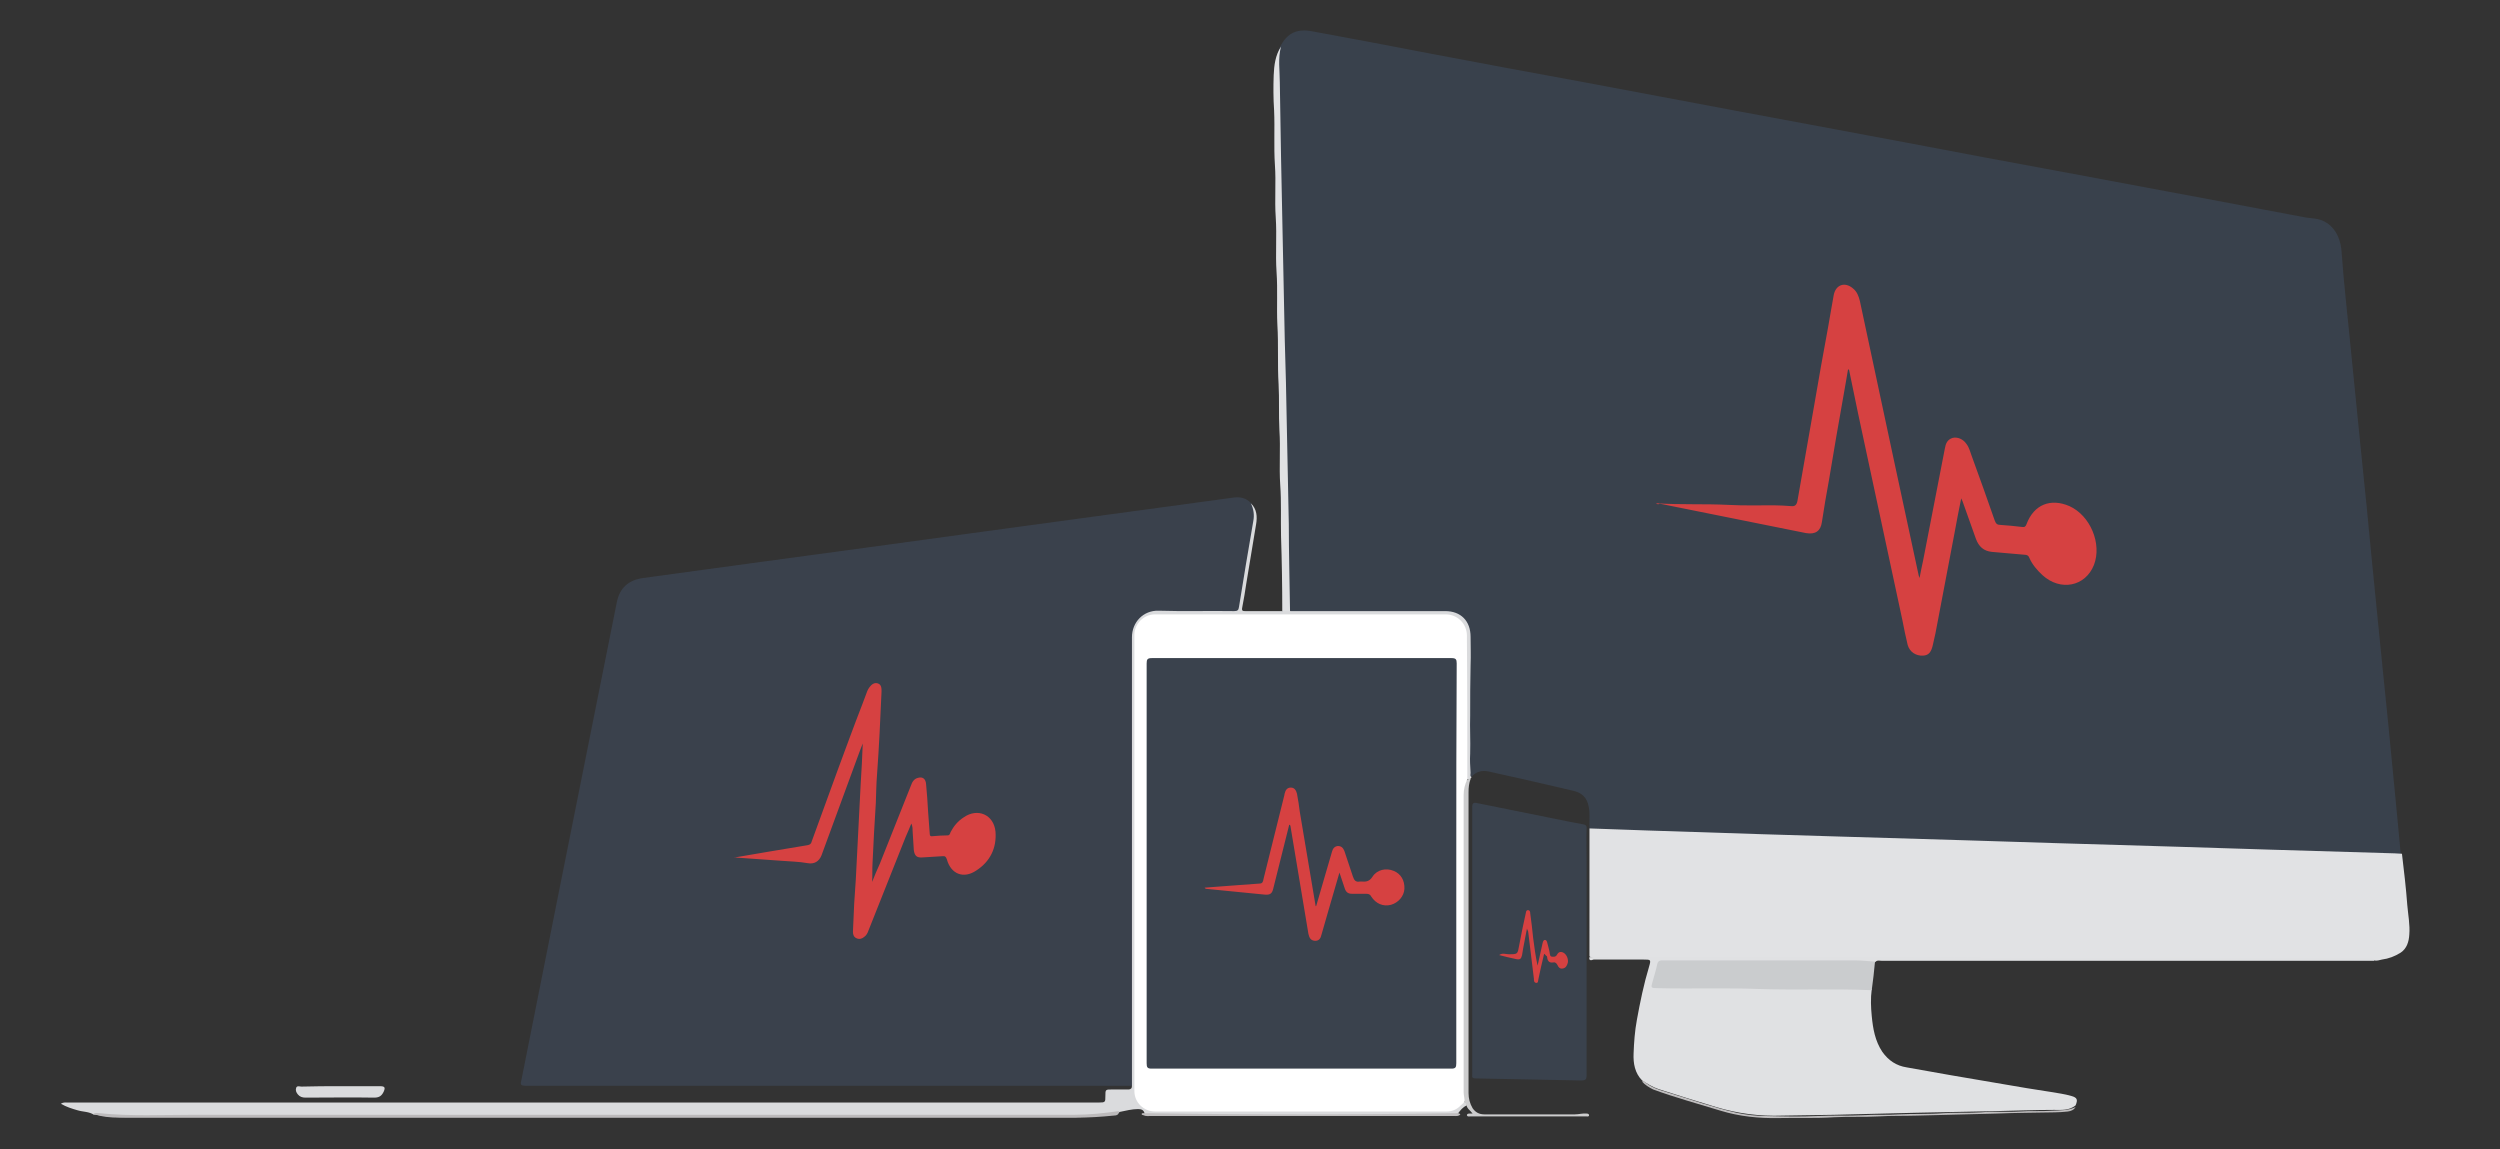 <?xml version="1.0" encoding="utf-8"?>
<!-- Generator: Adobe Illustrator 20.0.0, SVG Export Plug-In . SVG Version: 6.00 Build 0)  -->
<!DOCTYPE svg PUBLIC "-//W3C//DTD SVG 1.1//EN" "http://www.w3.org/Graphics/SVG/1.1/DTD/svg11.dtd">
<svg version="1.1" id="Layer_1" xmlns="http://www.w3.org/2000/svg" xmlns:xlink="http://www.w3.org/1999/xlink" x="0px" y="0px"
	 viewBox="0 0 612 281.3" style="enable-background:new 0 0 612 281.3;" xml:space="preserve">
<rect x="0" y="0" width="612" height="281.3" fill="#333333" stroke="none"/>
<style type="text/css">
	.st0{fill:#39414C;}
	.st1{fill:#3A414C;}
	.st2{fill:#E1E2E4;}
	.st3{fill:#E0E1E3;}
	.st4{fill:#3A424D;}
	.st5{fill:#DADBDD;}
	.st6{fill:#CACCCE;}
	.st7{fill:#BCBABB;}
	.st8{fill:#CDCDCE;}
	.st9{fill:#C0BEBF;}
	.st10{fill:#D64141;}
	.st11{fill:#FFFFFF;}
</style>
<g>
	<path class="st0" d="M389.1,202.8c-0.1-1.8,0.2-3.6-0.2-5.4c-0.4-2.1-1.6-3.3-3.7-3.8c-6.9-1.6-13.7-3.2-20.6-4.7
		c-1.7-0.4-3.2-0.1-4.4,1.3c-0.7-0.3-0.6-0.9-0.6-1.4c-0.1-2.7,0.2-5.3,0.2-8c-0.1-8.4-0.3-16.9-0.2-25.3c0-3.1-2.5-5.5-5.6-5.5
		c-12.2,0-24.4,0-36.5,0c-0.6,0-1.2,0.1-1.8-0.3c-0.4-0.5-0.3-1.1-0.3-1.6c0.1-6-0.2-11.9-0.3-17.8c-0.1-7.4-0.3-14.8-0.5-22.3
		c-0.1-3.6,0-7.2-0.2-10.8c-0.3-7.6-0.3-15.2-0.5-22.7c-0.1-3.6,0-7.1-0.2-10.7c-0.3-7.5-0.3-15-0.5-22.5c-0.1-3.6,0.1-7.3-0.2-10.9
		c-0.4-4.5,0.1-9.1-0.4-13.6c-0.2-1.9,0-3.7,0.8-5.4c1.7-3.3,4.1-4.5,8-3.7c9.4,1.7,18.7,3.5,28.1,5.3c12.7,2.4,25.4,4.8,38.1,7.1
		c12.8,2.4,25.5,4.8,38.3,7.2c13.6,2.5,27.2,5.1,40.7,7.6c13.2,2.5,26.3,5,39.5,7.4c12.3,2.3,24.6,4.6,36.9,6.9
		c7.1,1.3,14.1,2.7,21.2,4c1,0.2,2,0.2,3,0.4c3.5,0.7,5.7,3.8,6,7.9c0.6,8.4,1.6,16.8,2.4,25.2c0.8,8,1.6,16,2.4,24
		c0.9,8.7,1.8,17.5,2.6,26.2c0.6,6.4,1.3,12.7,1.9,19.1c0.7,7.3,1.5,14.6,2.2,21.8c0.7,7.2,1.4,14.5,2.1,21.7
		c0.3,3.2,0.6,6.4,0.9,9.6c-0.3,0.4-0.7,0.3-1.2,0.3c-4.4-0.1-8.8-0.2-13.2-0.4c-6-0.2-12-0.2-17.9-0.6c-2.6-0.2-5.2-0.1-7.8-0.2
		c-4-0.1-8-0.2-11.9-0.3c-5.9-0.2-11.8-0.2-17.7-0.6c-2.6-0.2-5.2-0.1-7.8-0.2c-3.9-0.1-7.8-0.2-11.7-0.3c-6-0.2-12-0.2-18.1-0.6
		c-2.6-0.2-5.2-0.1-7.7-0.2c-3.8-0.1-7.7-0.2-11.5-0.3c-6.1-0.2-12.3-0.3-18.4-0.6c-2.6-0.2-5.3-0.1-8-0.2
		c-4.1-0.1-8.1-0.2-12.2-0.3c-5.8-0.2-11.7-0.3-17.5-0.6c-4-0.2-7.9-0.4-11.9-0.3c-1.2,0-2.3-0.2-3.5-0.3
		C389.6,203.2,389.3,203.1,389.1,202.8z"/>
	<path class="st1" d="M277.1,265.8c-0.4,0-0.8,0-1.3,0c-48.9,0-97.8,0-146.7,0c-1.7,0-1.8-0.1-1.4-1.7c2.9-14.7,5.9-29.5,8.8-44.2
		c3-15,6-30,9-45c1.8-9.2,3.7-18.3,5.5-27.5c0.7-3.5,2.9-5.4,6.4-5.9c9.8-1.3,19.5-2.7,29.3-4c8.6-1.2,17.2-2.3,25.8-3.5
		c8-1.1,16.1-2.2,24.1-3.3c8.6-1.2,17.1-2.3,25.7-3.5c8.1-1.1,16.2-2.2,24.3-3.3c5.1-0.7,10.3-1.4,15.4-2.1c1.6-0.2,3,0.1,4.2,1.3
		c1,1.4,1.3,2.9,1,4.5c-1.1,6.8-2.3,13.7-3.4,20.5c-0.3,1.5-0.4,1.7-2,1.7c-6.2,0-12.4,0.1-18.7,0c-3,0-5.7,2.7-5.7,5.7
		c0,36.1,0,72.2,0,108.3C277.4,264.6,277.6,265.3,277.1,265.8z"/>
	<path class="st2" d="M389.1,202.8c4.7,0.2,9.4,0.3,14.1,0.5c9.2,0.3,18.5,0.6,27.7,0.9c6.6,0.2,13.2,0.4,19.8,0.6
		c10.1,0.3,20.2,0.6,30.3,0.9c7.4,0.2,14.8,0.5,22.3,0.7c10.1,0.3,20.2,0.6,30.3,0.9c7.4,0.2,14.8,0.5,22.3,0.7
		c10.1,0.3,20.2,0.6,30.3,0.9c0.6,0,1.2,0.1,1.8,0.1c0.5,4.2,1,8.4,1.3,12.5c0.2,2.4,0.7,4.9,0.5,7.3c-0.1,1.7-0.6,3.4-2.1,4.4
		c-1.4,0.9-3,1.5-4.6,1.7c-0.6,0.1-1.2,0.4-1.9,0.2c-0.4-0.5-1-0.3-1.5-0.3c-10.8,0-21.5,0-32.3,0c-22.7,0-45.4,0.2-68-0.1
		c-29.4-0.3-58.7,0-88.1-0.2c-0.7,0-1.5,0.2-2.2-0.4C389.1,223.8,389.1,213.3,389.1,202.8z"/>
	<path class="st3" d="M389.1,234.3c25.6,0,51.1-0.1,76.7,0c26.8,0.2,53.6,0.1,80.4,0.2c11.3,0,22.5,0,33.8,0c0.5,0,1.2-0.3,1.2,0.7
		c-22.5,0-45,0-67.5,0c-17.7,0-35.4,0-53.1,0c-0.5,0-1-0.2-1.4,0.2c-0.4,0.4-0.9,0.4-1.4,0.3c-1.3-0.2-2.6-0.2-4-0.2
		c-15,0-30,0-45,0c-2.6,0-2.3-0.1-3.1,2.3c-0.3,0.9-0.6,1.8-0.7,2.7c-0.1,0.6,0.1,0.9,0.7,1c0.3,0,0.7,0,1,0c2.1,0,4.2,0,6.4,0
		c13.3-0.1,26.7,0.4,40,0.2c1.4,0,2.8,0.3,4.2,0.2c0.3,0,0.7,0.1,0.9,0.3c-0.3,2.2-0.2,4.4,0,6.5c0.3,3.1,0.8,6.1,2.6,8.8
		c1.5,2.1,3.4,3.4,6,3.8c3.6,0.6,7.1,1.3,10.7,1.9c4.3,0.7,8.6,1.5,12.9,2.2c3.9,0.7,7.7,1.3,11.6,1.9c1.7,0.3,3.4,0.5,5.1,1
		c1.4,0.4,1.6,0.9,1,2.3c-1.6,1.3-3.5,1.1-5.3,1.1c-4.7,0-9.5,0.2-14.2,0.3c-6.5,0.1-13,0.3-19.5,0.4c-6.7,0.2-13.4,0.3-20.1,0.5
		c-4.2,0.1-8.5,0.1-12.7,0.2c-5.5,0.2-10.9-0.5-16.2-2.1c-4.7-1.4-9.4-2.9-14.1-4.4c-1.5-0.5-2.7-1.3-4-2.1
		c-1.8-1.8-2.2-4.2-2.1-6.6c0.1-2.7,0.3-5.5,0.8-8.2c0.8-4.4,1.7-8.8,3-13.1c0.5-1.7,0.4-1.7-1.3-1.7c-4.1,0-8.2,0-12.3,0
		C389.4,235.2,388.9,235.1,389.1,234.3z"/>
	<path class="st4" d="M360.4,230.2c0-10.9,0-21.8,0-32.6c0-1,0.3-1.2,1.2-1c7.4,1.5,14.9,3,22.3,4.5c1.2,0.2,2.4,0.5,3.7,0.7
		c0.6,0.1,0.9,0.4,0.8,1.1c-0.1,2.8,0,5.7,0,8.5c0,17.3,0,34.5,0,51.8c0,1.1-0.3,1.3-1.3,1.3c-8.6-0.2-17.3-0.3-25.9-0.5
		c-1,0-0.8-0.5-0.8-1.1C360.4,251.9,360.4,241,360.4,230.2z"/>
	<path class="st5" d="M277.1,265.8c0-36.6,0-73.2,0-109.8c0-3.7,2.8-6.6,6.5-6.5c6.2,0.2,12.4,0,18.5,0.1c0.8,0,1.1-0.2,1.2-1
		c1.1-7,2.3-14,3.5-21c0.3-1.5,0.1-3-0.6-4.4c1.5,1.4,1.6,3.3,1.3,5.1c-0.8,4.9-1.6,9.7-2.4,14.5c-0.3,2-0.6,3.9-1,5.9
		c-0.2,0.9,0.2,0.9,0.8,0.9c3,0,6.1,0,9.1,0c0.6-0.5,1.3-0.4,1.9,0c12.6,0,25.3,0,37.9,0c3.8,0,6.2,2.4,6.2,6.3c0,2.3,0.1,4.6,0,6.9
		c-0.1,4.2-0.1,8-0.1,12.4c-0.1,3,0.1,6.1,0,9.3c-0.1,1.6,0,3,0.1,4.7c0,0.4-0.2,0.8,0.2,1c0,0.2-0.1,0.3-0.2,0.4
		c-0.4,0.3-0.8,0.5-1-0.2c-0.1-0.7-0.1-1.4-0.1-2c0-10.7,0-21.3,0-32c0-1-0.1-2.1-0.6-3c-0.8-1.5-2-2.4-3.8-2.6
		c-0.5-0.1-1.1-0.1-1.6-0.1c-23.1,0-46.2,0-69.3,0c-1.7,0-3.1,0.3-4.3,1.6c-0.7,0.8-1.2,1.8-1.2,2.9c0,0.4,0,0.8,0,1.3
		c0,36.6,0,73.1,0,109.7c0,1.7,0.3,3.2,1.7,4.4c0.8,0.7,1.8,1.2,2.9,1.2c0.5,0,1.1,0,1.6,0c22.7,0,45.4,0,68.2,0
		c2.1,0,4-0.1,5.5-1.8c0.1-0.1,0.3-0.2,0.4-0.2c0.6-0.1,0.8,0.2,0.7,0.8c-1,0.4-1.6,1.2-2.2,2c-0.7,0.6-1.6,0.5-2.4,0.5
		c-4.7,0-9.5,0-14.2,0c-19.2,0-38.4,0-57.5,0c-0.9,0-1.8,0.1-2.6-0.5c-0.2-0.9-0.8-1.1-1.6-1.1c-1.5,0-3,0.4-4.5,0.7
		c-0.3,0.3-0.7,0.5-1.2,0.6c-3.2,0.3-6.3,0.7-9.5,0.7c-77.6,0-155.2,0-232.9,0c-2.3,0-4.6-0.2-6.9-0.6c-0.2,0-0.4-0.1-0.6,0
		c-1.2-0.8-2.7-0.7-4-1.1c-1.4-0.4-2.7-0.8-4.1-1.6c0.6-0.4,1.1-0.3,1.6-0.3c76.5,0,153.1,0,229.6,0c7.6,0,15.2,0,22.9,0
		c1.6,0,1.6-0.1,1.6-1.6c0-1.6,0-1.6,1.7-1.6c1.4,0,2.7,0,4.1,0C276.8,266.6,277.1,266.5,277.1,265.8z"/>
	<path class="st6" d="M458.2,242.4c-9.3-0.4-18.6,0-27.8-0.3c-8.2-0.3-16.4,0-24.7-0.2c-1.5,0-1.6-0.1-1.2-1.4
		c0.4-1.5,0.9-3,1.2-4.5c0.2-0.9,0.8-0.9,1.5-0.9c9.8,0,19.6,0,29.3,0c5.8,0,11.7,0,17.5,0c1.7,0,3.3,0.2,5,0.3
		C458.8,237.8,458.5,240.1,458.2,242.4z"/>
	<path class="st3" d="M315.8,149.6c-0.6,0-1.3,0-1.9,0c0-6.1-0.1-12.2-0.3-18.3c-0.1-4.2,0.1-8.4-0.2-12.6
		c-0.3-4.5,0.1-8.9-0.2-13.4c-0.2-3.8,0-7.5-0.2-11.2c-0.3-4.9,0-9.8-0.3-14.6c-0.2-4.3,0.1-8.6-0.2-12.9c-0.3-4.5,0.1-8.9-0.2-13.4
		c-0.3-4.3,0.1-8.6-0.2-12.8c-0.3-4.5,0-8.9-0.2-13.4c-0.2-2.9-0.2-5.8-0.1-8.6c0.1-2.4,0.4-4.9,1.8-7c-0.8,2.9-0.3,5.9-0.3,8.8
		c0.1,6.1,0.2,12.2,0.3,18.3c0.2,11.4,0.5,22.9,0.7,34.3c0.1,6.9,0.3,13.9,0.5,20.8c0.2,11.6,0.5,23.1,0.7,34.7
		C315.5,135.2,315.7,142.4,315.8,149.6z"/>
	<path class="st7" d="M22.9,272.7c0.4-0.4,1-0.2,1.4-0.2c7.7,0.8,15.4,0.4,23.2,0.4c71.8,0,143.7,0,215.5,0c3.7,0,7.3-0.4,10.9-0.9
		c0.1,0.9-0.6,1.1-1.3,1.1c-3,0.3-6,0.5-9.1,0.5c-71,0-142,0-213,0c-7.1,0-14.3,0-21.4,0C27.1,273.6,24.9,273.4,22.9,272.7z"/>
	<path class="st8" d="M359,270.5c-0.1-0.3-0.2-0.5-0.4-0.7c-0.4-0.3-0.5-0.8-0.5-1.3c-0.1-0.5-0.1-0.9-0.1-1.4c0-24.1,0-48.2,0-72.2
		c0-1,0.1-2,0.4-2.9c0.2-0.5,0.3-0.9,0.9-1.1c0.3,0,0.3-0.5,0.7-0.2c-0.4,1-0.5,2.1-0.5,3.2c0,24.6,0,49.2,0,73.7
		c0,1.3,0.3,2.5,1,3.7c0.7,1,1.6,1.5,2.9,1.5c7.4,0,14.7,0,22.1,0c1,0,1.9-0.3,2.9-0.2c0.3,0,0.6,0.1,0.6,0.4c0,0.4-0.4,0.3-0.6,0.3
		c-2.1,0-4.2,0-6.4,0c-7.1,0-14.3,0-21.4,0c-0.3,0-0.5,0-0.8,0c-0.2,0-0.6,0.1-0.7-0.3c0-0.3,0.3-0.4,0.6-0.4c0.2,0,0.5,0,0.8,0
		C359.9,271.8,359.1,271.4,359,270.5z"/>
	<path class="st5" d="M83.3,265.9c3.2,0,6.4,0,9.7,0c1.2,0,1.4,0.3,0.9,1.4c-0.5,1-1.1,1.4-2.3,1.4c-5.6-0.1-11.2,0-16.8,0
		c-0.8,0-1.4-0.2-1.9-0.8c-0.4-0.5-0.6-1-0.4-1.6c0.2-0.6,0.9-0.3,1.3-0.3C77,265.9,80.1,265.9,83.3,265.9z"/>
	<path class="st9" d="M402,264.8c0.1-0.2,0.3-0.2,0.5-0.1c1.6,1.5,3.7,2.1,5.7,2.7c5.6,1.7,11.2,3.7,16.9,5c2.4,0.5,4.8,0.8,7.3,0.8
		c4.2,0.1,8.3,0.2,12.5,0c3.7-0.2,7.5,0,11.2-0.2c2.9-0.2,5.8,0,8.6-0.2c3.7-0.2,7.4,0,11.1-0.3c3-0.2,6.1,0,9.1-0.2
		c3.1-0.3,6.3,0,9.4-0.2c2.7-0.2,5.4,0,8.1-0.2c1.9-0.1,3.9,0,5.7-0.9c-0.4,0.7-1.1,1-1.9,1.1c-1.1,0.1-2.1,0.2-3.2,0.2
		c-4.8,0.1-9.5,0.1-14.3,0.3c-6.5,0.2-12.9,0.3-19.4,0.5c-3.2,0.1-6.4,0-9.5,0.2c-3.6,0.2-7.2,0-10.8,0.2c-4.5,0.3-9.1,0.1-13.6,0.2
		c-4.8,0.1-9.6-0.4-14.2-1.8c-5.5-1.7-11.1-3.2-16.5-5.2C403.7,266.2,402.7,265.6,402,264.8z"/>
	<path class="st9" d="M280,272.5c25.6,0.4,51.2,0.4,76.7,0c0.3,0,0.5,0,0.8,0.3c-0.4,0.5-1,0.4-1.5,0.4c-4.2,0-8.3,0-12.5,0
		c-20.6,0-41.2,0-61.8,0c-0.6,0-1.2,0.1-1.8-0.2c-0.2-0.1-0.5,0-0.4-0.4C279.6,272.5,279.8,272.5,280,272.5z"/>
	<path class="st10" d="M405.4,123.2c6,0.4,11.9,0.1,17.8,0.4c3.7,0.2,7.4,0.1,11,0.1c1.4,0,2.9,0.1,4.3,0.2c0.9,0.1,1.3-0.3,1.5-1.2
		c1.4-7.8,2.7-15.6,4.1-23.4c1.1-6.4,2.2-12.7,3.4-19.1c0.5-2.7,0.9-5.4,1.4-8c0.5-2.5,2.7-3.3,4.7-1.6c1,0.8,1.4,1.9,1.7,3.1
		c2.8,13.1,5.6,26.2,8.4,39.3c2,9.3,4,18.6,6,27.9c0,0.1,0.1,0.2,0.2,0.6c0.3-1.6,0.6-3,0.9-4.4c1.8-9.1,3.5-18.2,5.3-27.3
		c0.2-1.2,0.6-2.2,1.9-2.6c1.2-0.3,2.6,0.3,3.4,1.5c0.7,0.9,0.9,2,1.3,3c1.9,5.2,3.8,10.5,5.6,15.7c0.3,0.8,0.6,1.1,1.4,1.1
		c1.8,0.1,3.5,0.3,5.3,0.5c0.6,0.1,0.9-0.1,1.1-0.7c1.8-4.8,5.9-6.4,10.5-4.4c5.1,2.3,8,9.2,6,14.4c-2.1,5.3-8.2,6.5-12.6,2.5
		c-1.3-1.2-2.5-2.6-3.2-4.2c-0.2-0.6-0.6-0.8-1.2-0.8c-2.7-0.2-5.4-0.5-8-0.7c-2-0.2-3.2-1.3-3.9-3.2c-1-2.9-2.1-5.8-3.1-8.7
		c-0.1-0.3-0.2-0.6-0.5-1.2c-0.6,2.9-1.1,5.6-1.6,8.3c-1.4,7.4-2.8,14.7-4.2,22.1c-0.3,1.8-0.7,3.6-1.1,5.3c-0.4,1.9-1,2.7-2.4,2.8
		c-1.8,0.1-3.3-0.9-3.8-2.6c-0.5-2-0.9-4.1-1.3-6.1c-2.9-13.4-5.7-26.7-8.6-40.1c-1.5-7-3-13.9-4.4-20.9c0-0.1,0-0.3-0.3-0.4
		c-0.3,2-0.7,3.9-1,5.8c-1.3,7.2-2.5,14.3-3.7,21.5c-0.6,3.3-1.2,6.7-1.7,10.1c-0.3,2.2-1.6,3.1-3.9,2.7
		c-11.9-2.4-23.9-4.8-35.8-7.2C406,123.5,405.7,123.5,405.4,123.2z"/>
	<path class="st10" d="M179.9,209.9c2.7-0.5,5.5-0.9,8.2-1.4c3.2-0.5,6.4-1.1,9.6-1.6c0.6-0.1,0.9-0.4,1-0.9
		c2.1-5.8,4.2-11.5,6.3-17.3c2-5.4,4-10.9,6.1-16.3c0.4-1.1,0.8-2.1,1.2-3.2c0.1-0.3,0.3-0.6,0.5-0.9c0.5-0.7,1.2-1.3,2.1-1
		c0.9,0.3,0.9,1.2,0.9,2c-0.3,6.8-0.6,13.5-1.1,20.3c-0.2,2.3-0.2,4.7-0.3,7c-0.3,4.9-0.6,9.7-0.8,14.6c-0.1,1.5,0,3.1-0.1,4.7
		c0.6-1.5,1.2-3,1.9-4.5c2.5-6.4,5.1-12.7,7.6-19.1c0.3-0.9,0.8-1.7,1.8-1.9c1.1-0.3,1.8,0.3,1.9,1.5c0.2,2.3,0.4,4.5,0.5,6.8
		c0.1,1.8,0.3,3.6,0.4,5.4c0,0.5,0.2,0.7,0.7,0.6c1.2-0.1,2.5-0.2,3.7-0.2c0.5,0,0.6-0.5,0.7-0.8c0.8-1.5,1.8-2.7,3.2-3.6
		c3.4-2.4,7.4-0.7,7.8,3.5c0.3,4-1.3,7.3-4.7,9.5c-3.1,2.1-6.2,0.9-7.2-2.7c-0.2-0.6-0.4-0.9-1.1-0.8c-1.6,0.1-3.3,0.2-4.9,0.3
		c-1.4,0.1-1.9-0.4-2.1-1.8c-0.1-1.6-0.2-3.2-0.3-4.8c0-0.5,0-1-0.3-1.7c-0.5,1.2-0.9,2.2-1.4,3.3c-3,7.6-6.1,15.3-9.1,22.9
		c-0.2,0.6-0.5,1.2-1.1,1.6c-0.5,0.4-1.1,0.6-1.8,0.3c-0.7-0.3-0.9-0.9-0.9-1.6c0.1-2.3,0.2-4.5,0.3-6.8c0.1-2,0.3-4,0.4-6
		c0.4-7.8,0.8-15.7,1.2-23.5c0.2-3.2,0.4-6.5,0.5-9.8c-0.5,1.2-0.9,2.4-1.4,3.7c-2.9,7.9-5.8,15.8-8.7,23.7
		c-0.6,1.5-1.8,2.2-3.4,1.9c-2.2-0.4-4.4-0.4-6.7-0.6c-3.8-0.3-7.5-0.5-11.3-0.8C179.9,210,179.9,210,179.9,209.9z"/>
	<path class="st10" d="M378,233.5c-0.5,2.1-1,4.2-1.4,6.2c-0.1,0.4,0,1-0.6,0.9c-0.5-0.1-0.5-0.6-0.5-1c-0.5-3.8-0.9-7.7-1.4-11.5
		c0-0.2-0.2-0.4-0.3-0.8c-0.4,2.3-0.9,4.4-1.2,6.5c-0.2,0.9-0.5,1.2-1.4,1c-1.4-0.3-2.7-0.6-4.2-1c0.8-0.6,1.6-0.2,2.3-0.2
		c2.3,0,2.2,0,2.6-2.2c0.5-2.6,1-5.2,1.6-7.8c0.1-0.3,0-0.7,0.5-0.8c0.5,0,0.6,0.4,0.6,0.8c0.3,2,0.5,4,0.7,5.9
		c0.3,2.3,0.6,4.6,1.1,6.9c0.4-1.8,0.8-3.6,1.2-5.4c0.1-0.4,0.2-0.9,0.6-0.9c0.4,0,0.5,0.4,0.6,0.8c0.2,0.9,0.5,1.7,0.6,2.6
		c0.1,0.4,0.1,0.7,0.6,0.7c0.4,0,0.8,0.1,1.1-0.4c0.3-0.6,0.8-1,1.6-0.6c0.8,0.4,1.3,1.6,1.1,2.5c-0.2,0.7-0.5,1.3-1.3,1.4
		c-0.6,0.1-1-0.3-1.2-0.8c-0.2-0.4-0.5-0.8-1-0.7c-1.2,0.2-1.5-0.5-1.6-1.5C378.3,233.9,378.3,233.6,378,233.5z"/>
	<path class="st11" d="M359.2,190.8c-0.6,1.2-0.9,2.5-0.9,3.8c0,24.3,0,48.5,0,72.8c0,0.8,0.3,1.6,0.2,2.4c-0.3,0.3-0.7,0.6-1,0.9
		c-0.9,0.9-2,1.4-3.4,1.4c-23.8,0-47.6,0-71.3,0c-2.8,0-5.1-2.2-5.1-5c0-37.2,0-74.5,0-111.7c0-2.7,2.3-5,5-5c23.7,0,47.5,0,71.2,0
		c2.9,0,5.2,2.3,5.2,5.2C359.2,167.3,359.2,179,359.2,190.8z"/>
	<path class="st4" d="M356.5,211.4c0,16.3,0,32.6,0,48.9c0,1-0.2,1.3-1.2,1.3c-24.5,0-48.9,0-73.4,0c-1,0-1.2-0.3-1.2-1.3
		c0-32.6,0-65.2,0-97.9c0-1,0.2-1.3,1.3-1.3c24.4,0,48.9,0,73.3,0c1.1,0,1.3,0.3,1.3,1.3C356.5,178.8,356.5,195.1,356.5,211.4z"/>
	<path class="st10" d="M322.2,221.8c0.6-2.1,1.2-4.1,1.8-6.2c0.7-2.4,1.4-4.8,2.1-7.2c0.2-0.7,0.6-1.2,1.4-1.3
		c0.9,0,1.3,0.5,1.6,1.2c0.7,2.1,1.4,4.2,2.1,6.3c0.3,0.9,0.7,1.4,1.7,1.2c0.1,0,0.3,0,0.5,0c1.1,0.1,1.9-0.1,2.6-1.2
		c1.1-1.7,3.3-2.2,5.2-1.4c1.7,0.7,2.7,2.3,2.6,4.4c-0.1,1.8-1.5,3.4-3.3,3.9c-1.9,0.5-3.7-0.3-4.8-2c-0.3-0.6-0.7-0.7-1.3-0.7
		c-1.1,0-2.3,0-3.4,0c-1,0-1.5-0.4-1.8-1.3c-0.4-1.2-0.8-2.4-1.3-3.9c-0.9,3.1-1.7,5.8-2.5,8.6c-0.6,2.2-1.3,4.4-1.9,6.6
		c-0.2,0.9-0.6,1.6-1.7,1.5c-1-0.1-1.3-0.8-1.5-1.7c-1.5-8.8-2.9-17.6-4.4-26.4c0-0.1-0.1-0.3-0.3-0.3c-1.3,5.2-2.6,10.4-3.9,15.6
		c-0.3,1.3-0.8,1.6-2.1,1.5c-4.7-0.5-9.5-0.9-14.2-1.4c-0.2,0-0.4-0.1-0.5-0.3c1.3-0.1,2.6-0.2,3.9-0.3c3.2-0.2,6.3-0.5,9.5-0.7
		c0.8,0,0.9-0.5,1-1.1c1.7-6.8,3.4-13.7,5.1-20.5c0-0.2,0.1-0.4,0.1-0.5c0.2-0.8,0.6-1.4,1.5-1.4c0.9,0,1.3,0.7,1.5,1.5
		c0.3,1.5,0.5,3,0.7,4.5c1.3,7.7,2.6,15.5,3.9,23.2C322,221.8,322.1,221.8,322.2,221.8z"/>
</g>
</svg>
